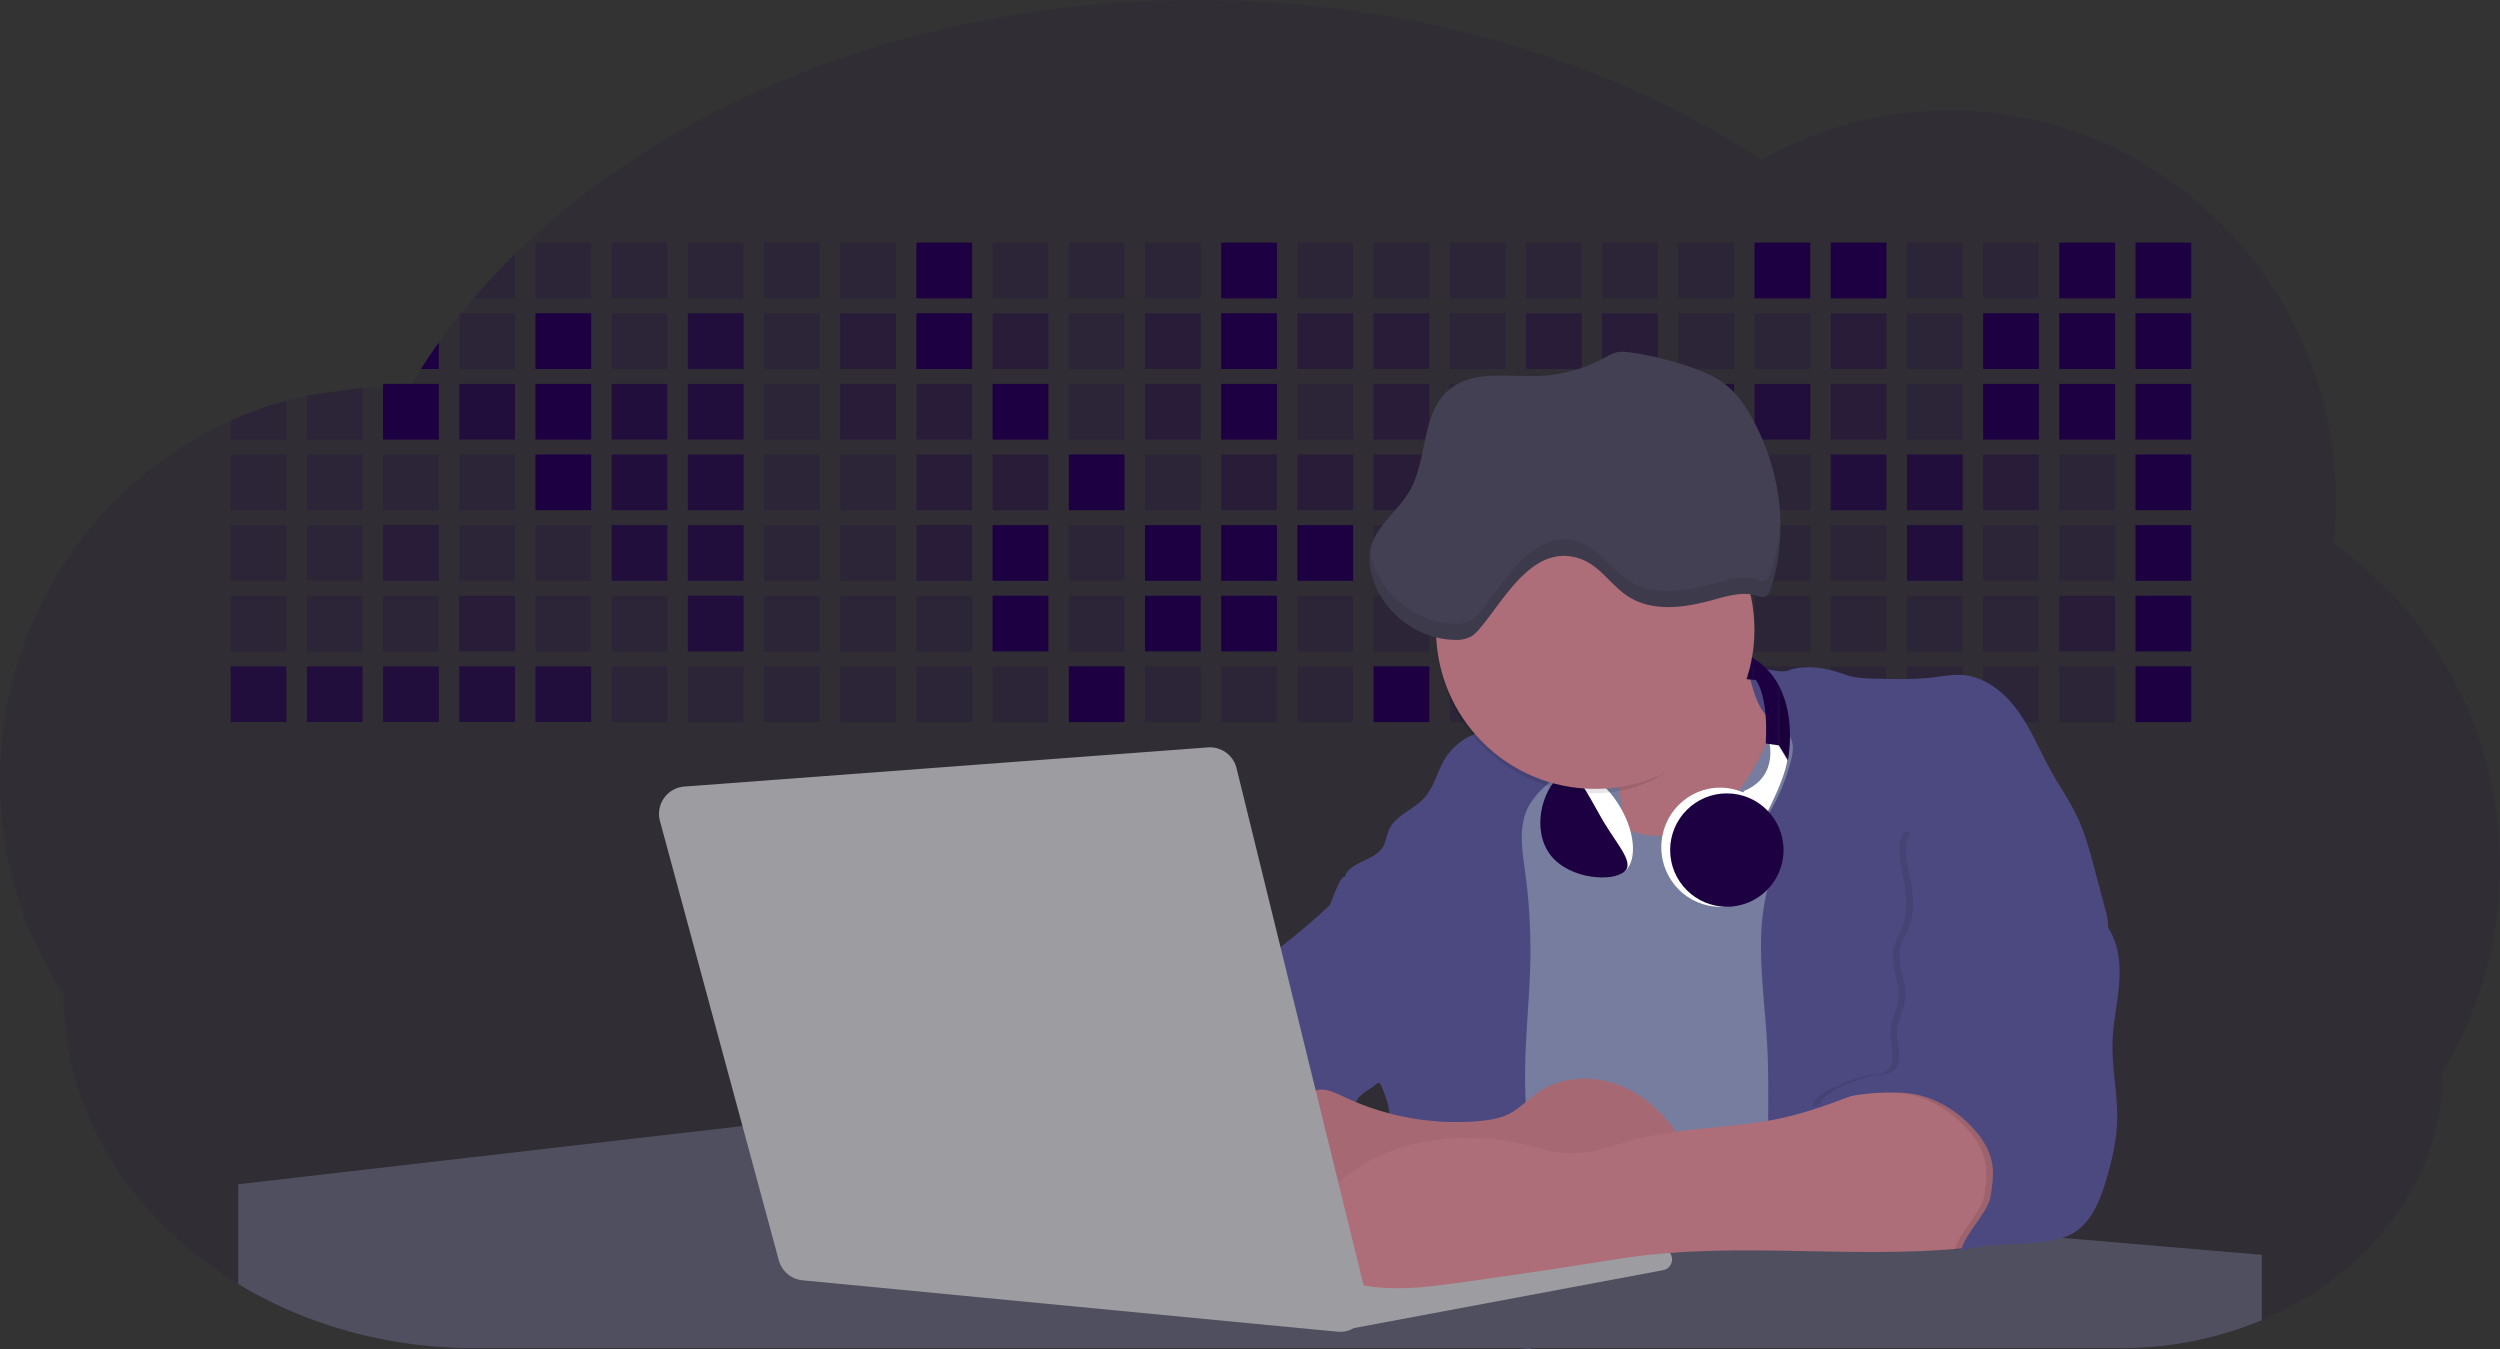 <svg id="aa7bae02-e79e-4d6b-a496-aba15f39787c" data-name="Layer 1" xmlns="http://www.w3.org/2000/svg" width="1144" height="617.32" viewBox="0 0 1144 617.32"><rect x="0" y="0" width="1144" height="617.32" fill="#333333" stroke="none"/><title>developer activity</title><path d="M1172,537.57a181.92,181.92,0,0,1-6.85,49.6,180.06,180.06,0,0,1-19.27,44.28c0,50.1-33.82,93.4-82.91,114a167.3,167.3,0,0,1-64.73,12.8H245.17c-40.25,0-77.55-10.86-108.14-29.36A185.76,185.76,0,0,1,112.2,711c-34-29.22-55.08-69.6-55.08-114.2A180.5,180.5,0,0,1,28,498.08c0-73.36,43.39-136.44,105.55-164.29a174.52,174.52,0,0,1,25.51-9.12q4.63-1.26,9.36-2.26a175.39,175.39,0,0,1,25.51-3.5q4.65-.29,9.35-.33H205c3.46,0,6.89.12,10.3.32l1.12-1.9q2.06-3.44,4.22-6.81,3.9-6.14,8.18-12.1,4.48-6.29,9.35-12.38l.83-1q2.76-3.44,5.64-6.8,9-10.49,19-20.35c72.11-70.68,185.08-116.18,312.08-116.18,98.82,0,189.15,27.55,258.34,73.07A174.18,174.18,0,0,1,920,191.86c97.74,0,177,80.37,177,179.51a184.9,184.9,0,0,1-1,18.78A180,180,0,0,1,1172,537.57Z" transform="translate(-28 -141.34)" fill="#1c0041" opacity="0.1"/><path d="M263.66,257.52v20.35h-19Q253.59,267.39,263.66,257.52Z" transform="translate(-28 -141.34)" fill="#1c0041" opacity="0.2"/><rect x="245.02" y="111.02" width="25.51" height="25.51" fill="#1c0041" opacity="0.2"/><rect x="279.88" y="111.02" width="25.51" height="25.51" fill="#1c0041" opacity="0.2"/><rect x="314.75" y="111.02" width="25.51" height="25.51" fill="#1c0041" opacity="0.2"/><rect x="349.61" y="111.02" width="25.51" height="25.51" fill="#1c0041" opacity="0.2"/><rect x="384.48" y="111.02" width="25.51" height="25.51" fill="#1c0041" opacity="0.2"/><rect x="419.35" y="111.02" width="25.51" height="25.51" fill="#1c0041"/><rect x="454.21" y="111.02" width="25.51" height="25.51" fill="#1c0041" opacity="0.2"/><rect x="489.08" y="111.02" width="25.51" height="25.51" fill="#1c0041" opacity="0.2"/><rect x="523.94" y="111.02" width="25.51" height="25.51" fill="#1c0041" opacity="0.2"/><rect x="558.81" y="111.02" width="25.51" height="25.51" fill="#1c0041"/><rect x="593.68" y="111.02" width="25.51" height="25.51" fill="#1c0041" opacity="0.2"/><rect x="628.54" y="111.02" width="25.51" height="25.51" fill="#1c0041" opacity="0.2"/><rect x="663.41" y="111.02" width="25.51" height="25.51" fill="#1c0041" opacity="0.2"/><rect x="698.28" y="111.02" width="25.51" height="25.51" fill="#1c0041" opacity="0.2"/><rect x="733.14" y="111.02" width="25.51" height="25.51" fill="#1c0041" opacity="0.2"/><rect x="768.01" y="111.02" width="25.51" height="25.51" fill="#1c0041" opacity="0.2"/><rect x="802.87" y="111.02" width="25.51" height="25.51" fill="#1c0041"/><rect x="837.74" y="111.02" width="25.51" height="25.51" fill="#1c0041"/><rect x="872.61" y="111.02" width="25.51" height="25.51" fill="#1c0041" opacity="0.2"/><rect x="907.47" y="111.02" width="25.51" height="25.51" fill="#1c0041" opacity="0.2"/><rect x="942.34" y="111.02" width="25.51" height="25.51" fill="#1c0041"/><rect x="977.2" y="111.02" width="25.51" height="25.51" fill="#1c0041"/><path d="M228.8,298.08v12.1h-8.18Q224.52,304,228.8,298.08Z" transform="translate(-28 -141.34)" fill="#1c0041"/><rect x="210.15" y="143.33" width="25.51" height="25.51" fill="#1c0041" opacity="0.2"/><rect x="245.02" y="143.33" width="25.51" height="25.51" fill="#1c0041"/><rect x="279.88" y="143.33" width="25.51" height="25.51" fill="#1c0041" opacity="0.2"/><rect x="314.75" y="143.33" width="25.51" height="25.51" fill="#1c0041" opacity="0.7"/><rect x="349.61" y="143.33" width="25.51" height="25.51" fill="#1c0041" opacity="0.2"/><rect x="384.48" y="143.33" width="25.51" height="25.51" fill="#1c0041" opacity="0.4"/><rect x="419.35" y="143.33" width="25.51" height="25.51" fill="#1c0041"/><rect x="454.21" y="143.33" width="25.51" height="25.51" fill="#1c0041" opacity="0.4"/><rect x="489.08" y="143.33" width="25.51" height="25.51" fill="#1c0041" opacity="0.2"/><rect x="523.94" y="143.33" width="25.51" height="25.51" fill="#1c0041" opacity="0.4"/><rect x="558.81" y="143.33" width="25.51" height="25.51" fill="#1c0041"/><rect x="593.68" y="143.33" width="25.51" height="25.51" fill="#1c0041" opacity="0.4"/><rect x="628.54" y="143.33" width="25.51" height="25.51" fill="#1c0041" opacity="0.4"/><rect x="663.41" y="143.33" width="25.51" height="25.51" fill="#1c0041" opacity="0.2"/><rect x="698.28" y="143.33" width="25.51" height="25.51" fill="#1c0041" opacity="0.4"/><rect x="733.14" y="143.33" width="25.51" height="25.51" fill="#1c0041" opacity="0.4"/><rect x="768.01" y="143.33" width="25.51" height="25.51" fill="#1c0041" opacity="0.2"/><rect x="802.87" y="143.33" width="25.51" height="25.51" fill="#1c0041" opacity="0.2"/><rect x="837.74" y="143.33" width="25.51" height="25.51" fill="#1c0041" opacity="0.4"/><rect x="872.61" y="143.33" width="25.51" height="25.51" fill="#1c0041" opacity="0.2"/><rect x="907.47" y="143.33" width="25.51" height="25.51" fill="#1c0041"/><rect x="942.34" y="143.33" width="25.51" height="25.51" fill="#1c0041"/><rect x="977.2" y="143.33" width="25.51" height="25.51" fill="#1c0041"/><path d="M159.06,324.67V342.5H133.55v-8.71A174.52,174.52,0,0,1,159.06,324.67Z" transform="translate(-28 -141.34)" fill="#1c0041" opacity="0.2"/><polygon points="165.93 177.57 165.93 201.16 140.42 201.16 140.42 181.07 165.93 177.57" fill="#1c0041" opacity="0.2"/><rect x="175.28" y="175.65" width="25.51" height="25.51" fill="#1c0041"/><rect x="210.15" y="175.65" width="25.51" height="25.51" fill="#1c0041" opacity="0.7"/><rect x="245.02" y="175.65" width="25.51" height="25.51" fill="#1c0041"/><rect x="279.88" y="175.65" width="25.51" height="25.51" fill="#1c0041" opacity="0.7"/><rect x="314.75" y="175.65" width="25.51" height="25.51" fill="#1c0041" opacity="0.7"/><rect x="349.61" y="175.65" width="25.51" height="25.51" fill="#1c0041" opacity="0.2"/><rect x="384.48" y="175.65" width="25.51" height="25.51" fill="#1c0041" opacity="0.4"/><rect x="419.35" y="175.65" width="25.51" height="25.51" fill="#1c0041" opacity="0.4"/><rect x="454.21" y="175.65" width="25.51" height="25.51" fill="#1c0041"/><rect x="489.08" y="175.65" width="25.51" height="25.51" fill="#1c0041" opacity="0.2"/><rect x="523.94" y="175.65" width="25.51" height="25.51" fill="#1c0041" opacity="0.4"/><rect x="558.81" y="175.65" width="25.51" height="25.51" fill="#1c0041"/><rect x="593.68" y="175.65" width="25.51" height="25.51" fill="#1c0041" opacity="0.2"/><rect x="628.54" y="175.65" width="25.51" height="25.51" fill="#1c0041" opacity="0.4"/><rect x="663.41" y="175.65" width="25.51" height="25.51" fill="#1c0041" opacity="0.2"/><rect x="698.28" y="175.65" width="25.51" height="25.51" fill="#1c0041"/><rect x="733.14" y="175.65" width="25.51" height="25.51" fill="#1c0041" opacity="0.2"/><rect x="768.01" y="175.65" width="25.51" height="25.51" fill="#1c0041" opacity="0.7"/><rect x="802.87" y="175.65" width="25.51" height="25.51" fill="#1c0041" opacity="0.7"/><rect x="837.74" y="175.65" width="25.51" height="25.51" fill="#1c0041" opacity="0.4"/><rect x="872.61" y="175.65" width="25.51" height="25.51" fill="#1c0041" opacity="0.2"/><rect x="907.47" y="175.65" width="25.51" height="25.51" fill="#1c0041"/><rect x="942.34" y="175.65" width="25.51" height="25.51" fill="#1c0041"/><rect x="977.2" y="175.65" width="25.51" height="25.51" fill="#1c0041"/><rect x="105.55" y="207.96" width="25.51" height="25.51" fill="#1c0041" opacity="0.2"/><rect x="140.42" y="207.96" width="25.51" height="25.51" fill="#1c0041" opacity="0.2"/><rect x="175.28" y="207.96" width="25.51" height="25.51" fill="#1c0041" opacity="0.2"/><rect x="210.15" y="207.96" width="25.51" height="25.51" fill="#1c0041" opacity="0.2"/><rect x="245.02" y="207.96" width="25.51" height="25.51" fill="#1c0041"/><rect x="279.88" y="207.96" width="25.51" height="25.51" fill="#1c0041" opacity="0.7"/><rect x="314.75" y="207.96" width="25.51" height="25.51" fill="#1c0041" opacity="0.7"/><rect x="349.61" y="207.96" width="25.51" height="25.51" fill="#1c0041" opacity="0.2"/><rect x="384.48" y="207.96" width="25.51" height="25.51" fill="#1c0041" opacity="0.2"/><rect x="419.35" y="207.96" width="25.51" height="25.51" fill="#1c0041" opacity="0.4"/><rect x="454.21" y="207.96" width="25.51" height="25.51" fill="#1c0041" opacity="0.4"/><rect x="489.08" y="207.96" width="25.51" height="25.51" fill="#1c0041"/><rect x="523.94" y="207.96" width="25.51" height="25.51" fill="#1c0041" opacity="0.2"/><rect x="558.81" y="207.96" width="25.51" height="25.51" fill="#1c0041" opacity="0.4"/><rect x="593.68" y="207.96" width="25.51" height="25.51" fill="#1c0041" opacity="0.4"/><rect x="628.54" y="207.96" width="25.51" height="25.51" fill="#1c0041" opacity="0.4"/><rect x="663.41" y="207.96" width="25.51" height="25.51" fill="#1c0041" opacity="0.4"/><rect x="698.28" y="207.96" width="25.51" height="25.51" fill="#1c0041" opacity="0.2"/><rect x="733.14" y="207.96" width="25.51" height="25.51" fill="#1c0041" opacity="0.2"/><rect x="768.01" y="207.96" width="25.51" height="25.51" fill="#1c0041" opacity="0.2"/><rect x="802.87" y="207.96" width="25.51" height="25.51" fill="#1c0041" opacity="0.2"/><rect x="837.74" y="207.96" width="25.51" height="25.51" fill="#1c0041" opacity="0.7"/><rect x="872.61" y="207.96" width="25.51" height="25.51" fill="#1c0041" opacity="0.7"/><rect x="907.47" y="207.96" width="25.51" height="25.51" fill="#1c0041" opacity="0.4"/><rect x="942.34" y="207.96" width="25.51" height="25.51" fill="#1c0041" opacity="0.2"/><rect x="977.2" y="207.96" width="25.51" height="25.51" fill="#1c0041"/><rect x="105.55" y="240.28" width="25.51" height="25.51" fill="#1c0041" opacity="0.2"/><rect x="140.42" y="240.28" width="25.51" height="25.51" fill="#1c0041" opacity="0.2"/><rect x="175.28" y="240.28" width="25.51" height="25.51" fill="#1c0041" opacity="0.4"/><rect x="210.15" y="240.28" width="25.51" height="25.51" fill="#1c0041" opacity="0.2"/><rect x="245.02" y="240.28" width="25.51" height="25.51" fill="#1c0041" opacity="0.2"/><rect x="279.88" y="240.28" width="25.51" height="25.51" fill="#1c0041" opacity="0.7"/><rect x="314.75" y="240.28" width="25.51" height="25.51" fill="#1c0041" opacity="0.7"/><rect x="349.61" y="240.28" width="25.51" height="25.51" fill="#1c0041" opacity="0.2"/><rect x="384.48" y="240.28" width="25.51" height="25.51" fill="#1c0041" opacity="0.2"/><rect x="419.35" y="240.28" width="25.51" height="25.51" fill="#1c0041" opacity="0.4"/><rect x="454.21" y="240.28" width="25.51" height="25.51" fill="#1c0041"/><rect x="489.08" y="240.28" width="25.51" height="25.51" fill="#1c0041" opacity="0.2"/><rect x="523.94" y="240.28" width="25.51" height="25.51" fill="#1c0041"/><rect x="558.81" y="240.28" width="25.51" height="25.51" fill="#1c0041"/><rect x="593.68" y="240.28" width="25.51" height="25.51" fill="#1c0041"/><rect x="628.54" y="240.28" width="25.51" height="25.51" fill="#1c0041" opacity="0.2"/><rect x="663.41" y="240.28" width="25.51" height="25.51" fill="#1c0041"/><rect x="698.28" y="240.28" width="25.51" height="25.51" fill="#1c0041" opacity="0.2"/><rect x="733.14" y="240.28" width="25.51" height="25.51" fill="#1c0041" opacity="0.2"/><rect x="768.01" y="240.28" width="25.51" height="25.51" fill="#1c0041" opacity="0.2"/><rect x="802.87" y="240.28" width="25.51" height="25.51" fill="#1c0041" opacity="0.2"/><rect x="837.74" y="240.28" width="25.51" height="25.51" fill="#1c0041" opacity="0.2"/><rect x="872.61" y="240.28" width="25.51" height="25.51" fill="#1c0041" opacity="0.7"/><rect x="907.47" y="240.28" width="25.51" height="25.51" fill="#1c0041" opacity="0.2"/><rect x="942.34" y="240.28" width="25.51" height="25.51" fill="#1c0041" opacity="0.2"/><rect x="977.2" y="240.28" width="25.51" height="25.51" fill="#1c0041"/><rect x="105.55" y="272.59" width="25.51" height="25.51" fill="#1c0041" opacity="0.2"/><rect x="140.42" y="272.59" width="25.51" height="25.51" fill="#1c0041" opacity="0.2"/><rect x="175.28" y="272.59" width="25.51" height="25.51" fill="#1c0041" opacity="0.2"/><rect x="210.15" y="272.59" width="25.51" height="25.51" fill="#1c0041" opacity="0.4"/><rect x="245.02" y="272.59" width="25.51" height="25.51" fill="#1c0041" opacity="0.2"/><rect x="279.88" y="272.59" width="25.51" height="25.51" fill="#1c0041" opacity="0.2"/><rect x="314.75" y="272.59" width="25.51" height="25.51" fill="#1c0041" opacity="0.7"/><rect x="349.61" y="272.59" width="25.51" height="25.51" fill="#1c0041" opacity="0.2"/><rect x="384.48" y="272.59" width="25.51" height="25.51" fill="#1c0041" opacity="0.2"/><rect x="419.35" y="272.59" width="25.51" height="25.51" fill="#1c0041" opacity="0.2"/><rect x="454.21" y="272.59" width="25.51" height="25.51" fill="#1c0041"/><rect x="489.08" y="272.59" width="25.51" height="25.51" fill="#1c0041" opacity="0.2"/><rect x="523.94" y="272.59" width="25.51" height="25.51" fill="#1c0041"/><rect x="558.81" y="272.59" width="25.51" height="25.51" fill="#1c0041"/><rect x="593.68" y="272.59" width="25.51" height="25.51" fill="#1c0041" opacity="0.2"/><rect x="628.54" y="272.59" width="25.51" height="25.51" fill="#1c0041" opacity="0.2"/><rect x="663.41" y="272.59" width="25.51" height="25.51" fill="#1c0041" opacity="0.2"/><rect x="698.28" y="272.59" width="25.51" height="25.51" fill="#1c0041" opacity="0.2"/><rect x="733.14" y="272.59" width="25.51" height="25.51" fill="#1c0041" opacity="0.2"/><rect x="768.01" y="272.59" width="25.51" height="25.51" fill="#1c0041" opacity="0.2"/><rect x="802.87" y="272.59" width="25.51" height="25.51" fill="#1c0041" opacity="0.2"/><rect x="837.74" y="272.59" width="25.51" height="25.51" fill="#1c0041" opacity="0.2"/><rect x="872.61" y="272.59" width="25.51" height="25.51" fill="#1c0041" opacity="0.2"/><rect x="907.47" y="272.59" width="25.51" height="25.51" fill="#1c0041" opacity="0.2"/><rect x="942.34" y="272.59" width="25.51" height="25.51" fill="#1c0041" opacity="0.4"/><rect x="977.2" y="272.59" width="25.51" height="25.51" fill="#1c0041"/><rect x="105.55" y="304.91" width="25.51" height="25.51" fill="#1c0041" opacity="0.7"/><rect x="140.42" y="304.91" width="25.51" height="25.51" fill="#1c0041" opacity="0.7"/><rect x="175.28" y="304.91" width="25.51" height="25.51" fill="#1c0041" opacity="0.7"/><rect x="210.15" y="304.91" width="25.51" height="25.51" fill="#1c0041" opacity="0.7"/><rect x="245.02" y="304.91" width="25.51" height="25.51" fill="#1c0041" opacity="0.7"/><rect x="279.88" y="304.91" width="25.51" height="25.51" fill="#1c0041" opacity="0.2"/><rect x="314.75" y="304.91" width="25.51" height="25.51" fill="#1c0041" opacity="0.2"/><rect x="349.61" y="304.91" width="25.51" height="25.51" fill="#1c0041" opacity="0.2"/><rect x="384.48" y="304.91" width="25.51" height="25.51" fill="#1c0041" opacity="0.2"/><rect x="419.35" y="304.91" width="25.51" height="25.51" fill="#1c0041" opacity="0.2"/><rect x="454.21" y="304.91" width="25.51" height="25.51" fill="#1c0041" opacity="0.2"/><rect x="489.08" y="304.91" width="25.51" height="25.51" fill="#1c0041"/><rect x="523.94" y="304.91" width="25.51" height="25.51" fill="#1c0041" opacity="0.2"/><rect x="558.81" y="304.91" width="25.51" height="25.51" fill="#1c0041" opacity="0.2"/><rect x="593.68" y="304.91" width="25.51" height="25.51" fill="#1c0041" opacity="0.2"/><rect x="628.54" y="304.91" width="25.51" height="25.51" fill="#1c0041"/><rect x="663.41" y="304.91" width="25.51" height="25.51" fill="#1c0041" opacity="0.2"/><rect x="698.28" y="304.91" width="25.51" height="25.51" fill="#1c0041" opacity="0.2"/><rect x="733.14" y="304.91" width="25.51" height="25.51" fill="#1c0041" opacity="0.2"/><rect x="768.01" y="304.91" width="25.51" height="25.51" fill="#1c0041" opacity="0.2"/><rect x="802.87" y="304.91" width="25.51" height="25.51" fill="#1c0041" opacity="0.2"/><rect x="837.74" y="304.91" width="25.51" height="25.51" fill="#1c0041" opacity="0.2"/><rect x="872.61" y="304.91" width="25.51" height="25.51" fill="#1c0041" opacity="0.2"/><rect x="907.47" y="304.91" width="25.51" height="25.51" fill="#1c0041" opacity="0.2"/><rect x="942.34" y="304.91" width="25.51" height="25.51" fill="#1c0041" opacity="0.2"/><rect x="977.2" y="304.91" width="25.51" height="25.51" fill="#1c0041"/><circle cx="734.52" cy="363.89" r="34.87" fill="#767d9f"/><path d="M760.71,460.87q5.22,22.78,8.86,45.9c.73,4.58,1.38,9.41-.28,13.74-1.39,3.61-4.22,6.43-6.44,9.59s-3.9,7.21-2.55,10.83,5.29,5.6,9.05,6.62c10.76,2.9,22.23.79,32.94-2.35a53.29,53.29,0,0,0,13.81-5.72c4.54-2.88,8.26-6.88,11.68-11,15.61-18.93,25.83-41.65,35.45-64.23a39.12,39.12,0,0,1-33.11-13.34c-3.94-4.63-6.83-11.08-4.61-16.74-6.51,3.57-14.24,3.81-21.25,6.25a75.49,75.49,0,0,0-12.5,6.15q-7.18,4.15-14.28,8.46C772.07,458.29,767,461.19,760.71,460.87Z" transform="translate(-28 -141.34)" fill="#ae6e79"/><path d="M833.64,487.05c-6.11,11.89-14.06,23.32-25.41,30.4s-26.63,9-38,2c-5.6-3.42-9.84-8.62-14.73-13s-11-8.13-17.57-7.56c-7.24.63-12.91,6.28-17.76,11.69-7.36,8.22-14.47,16.79-19.68,26.52-10,18.7-12.37,40.56-11.93,61.76s3.51,42.29,3.58,63.49c.1,26.08-4.32,51.95-8.79,77.64,41.1-5.06,82.25,6,123.44,10.19,26.36,2.71,52.92,2.65,79.42,2.58,4.66,0,9.62-.12,13.5-2.7a18.2,18.2,0,0,0,5.59-6.64c3.66-6.75,5.13-14.45,6.15-22.06,2.59-19.22,2.67-38.68,2.74-58.08.18-47,.35-94.17-5.62-140.8-1.47-11.47-3.35-23-7.75-33.73s-11.58-20.6-21.62-26.35c-6.45-3.7-21.4-10.14-29-6.41C841.67,460.15,837.73,479.09,833.64,487.05Z" transform="translate(-28 -141.34)" fill="#767d9f"/><path d="M836.68,619.77c-1.55-29-7.86-59.95,5.57-85.69,3.3-6.32-8.54-14.21-4.88-20.33a92.08,92.08,0,0,0,10.06-23.93c.76-2.89,1.37-5.95.65-8.85-1.33-5.29-6.56-8.44-11-11.66-4.9-3.56-7.42-14.41-9-20.28s12.57,1.2,18.26-.89c7.9-2.89,17.94-1.07,25.82,1.86,4.4,1.62,9.18,1.76,13.87,1.88,9.11.24,18.25.47,27.29-.65,4.06-.51,8.13-1.28,12.21-1.05,10.41.59,19.46,7.71,25.62,16.13s10.08,18.23,15.13,27.35c4.21,7.6,9.23,14.78,12.82,22.69,3.18,7,5.19,14.52,7.18,22l5.13,19.19a25.58,25.58,0,0,1,1.26,8.51c-.26,3.07-1.62,5.93-3,8.66A164.12,164.12,0,0,1,971,603.2c-10.79,13.23-23.89,25.16-30.3,41-2.5,6.17-3.89,12.73-5.16,19.27a707.94,707.94,0,0,0-10.9,79.15,174.2,174.2,0,0,0-36.52-12.21,177.61,177.61,0,0,0-19-3c-5.59-.58-12.8.52-18.12-1-8.9-2.53-9.88-17.58-11.23-25.46-2.16-12.55-2.59-25.32-2.67-38C837,648.53,837.45,634.14,836.68,619.77Z" transform="translate(-28 -141.34)" fill="#4c4981"/><path d="M641.23,565.54c4.21,24,8.85,48.07,18,70.62-.23.22-.46.42-.69.62-.81.69-1.65,1.34-2.53,2-2.05,1.44-4.3,2.66-6,4.54a8,8,0,0,0-1.5,2.45,5.48,5.48,0,0,0,0,4.47c-4.77,2.11-10.31,1.46-15.66,1.26-4.61-.17-9.08,0-12.78,2.53-5.14,3.54-6.69,10.34-7.52,16.52q-.46,3.38-.79,6.77-.32,3.15-.52,6.32a188.61,188.61,0,0,0-.19,21q.08,1.92.21,3.84c-16.34-.39-31.23-8.91-45.32-17.19-3.22-1.89-6.54-3.88-8.63-7A15.8,15.8,0,0,1,555,674c0-.51.09-1,.16-1.52a41.58,41.58,0,0,1,2.29-8.68,107.2,107.2,0,0,1,19.19-32.65c3.58-4.18,7.61-8.27,9.28-13.52.73-2.29,1-4.72,1.74-7,3.32-9.88,15.3-14.55,19.4-24.14,1-2.29,1.46-4.8,2.7-7a17.63,17.63,0,0,1,4.25-4.75c.73-.61,1.49-1.2,2.24-1.79q10.54-8.26,20.31-17.45,1.82-1.71,3.6-3.46A59.48,59.48,0,0,0,641.23,565.54Z" transform="translate(-28 -141.34)" fill="#4c4981"/><path d="M742,494.56c-1.44,1.52-3,2.95-4.53,4.37l-.41.37-1.62,1.5a39,39,0,0,0-7.55,8.79l-.17.28c-5.1,9.13-3.21,20.37-1.79,30.74a261.55,261.55,0,0,1,2.37,39c-.26,18-2.38,35.88-2.42,53.86,0,4.08.09,8.15.27,12.23.29,6.63.79,13.25,1.39,19.87.65,7.26,1.43,14.51,2.16,21.76.58,5.61,1.13,11.21,1.59,16.81.23,2.9.45,5.79.63,8.69.21,3.4.38,6.81.48,10.21h0c.07,2.16.11,4.31.11,6.47,0,1.23,0,2.45,0,3.67q0,3.51-.19,7-.2,4.49-.61,9c-.31,3.27-.86,6.84-3.16,9.14-.14.14-.29.27-.44.4l-3.24-.4a332.72,332.72,0,0,0-67.3-1.2c.49-3.38.94-6.75,1.38-10.14.2-1.6.4-3.21.59-4.82q.33-2.76.63-5.52c.23-2,.44-4,.64-6q.78-7.73,1.37-15.47.87-11.29,1.32-22.62.22-5.41.34-10.83.17-6.72.16-13.45,0-6.54-.11-13.1c0-1.44-.06-2.88-.18-4.31a27.35,27.35,0,0,0-.53-3.83,49.87,49.87,0,0,0-3-8.48c-.22-.52-.43-1-.64-1.55-.12-.27-.23-.55-.34-.82,5.76-5.13,9.86-12,13.8-18.76,6.39-10.89,12.93-22.26,14-34.84s-5.18-26.71-17.2-30.55c-3.27-1-6.73-1.28-10.1-1.87-3.18-.56-9.81-1.83-13.49-4.11q-3,3.08-6,6.05a22.15,22.15,0,0,1,2.17-8.71l1.42.07a2.71,2.71,0,0,1-.16-1c0-1.07.74-2.28,2.32-3.62,4.71-4,12.12-4.89,15.09-10.3,1.24-2.25,1.45-4.93,2.45-7.29,2.87-6.73,11.11-9.21,16.07-14.59s6.2-13,10.21-19a28.62,28.62,0,0,1,12-10c.4-.19.81-.38,1.22-.55,8.3-3.55,18.16-4.36,26.76-4.34,3.34,0,12,.1,16.24,1.79a5.32,5.32,0,0,1,1.85,1.13C752.37,480.61,745.34,491,742,494.56Z" transform="translate(-28 -141.34)" fill="#4c4981"/><path d="M642.72,542.69a60.88,60.88,0,0,1,46.74,4.87c7.2,4,13.66,9.58,17.62,16.78,5.95,10.8,5.69,23.82,5.27,36.15-.21,6.17-.48,12.56-3.2,18.1C706,625,700.06,629.4,694,633a42.24,42.24,0,0,1-12.32,5.33c-6.72,1.46-13.7.22-20.47-1-7.36-1.36-15.26-3-20.37-8.48-3-3.18-4.64-7.31-6.26-11.35q-3.49-8.75-7-17.48c-4.05-10.11-5.42-18.52-.07-28.37,2.43-4.49,5.4-8.69,7.8-13.21C636.51,556.14,640.81,543.28,642.72,542.69Z" transform="translate(-28 -141.34)" fill="#4c4981"/><path d="M1063,715.56v29.9a167.3,167.3,0,0,1-64.73,12.8H728.58c-.14.14-.29.27-.44.4l-3.24-.4H245.17c-40.25,0-77.55-10.86-108.14-29.36V683.25l230.72-26.63.18,0L502.29,668l34.77,3,18.06,1.53,37.38,3.17,19.23,1.63,28,2.38,3.94.33,20.18,1.71L691.23,684l38.5,3.26,64.18,5.45,45.15,3.83,74.14,6.29,14.1,1.19,1.52.13,1.32.11,18.62,1.58,20.44,1.74,2.37.2Z" transform="translate(-28 -141.34)" fill="#504f60"/><polygon points="764 573.12 474.86 523.77 463.65 580.46 596.19 596.33 637 601.44 749.26 579.33 764 573.12" fill="#9c9ca1"/><path d="M642.33,739.94l144.86-27.23a5,5,0,0,1,5.94,4.93h0a5,5,0,0,1-4.09,4.93L647.57,749.06Z" transform="translate(-28 -141.34)" fill="#9c9ca1"/><path d="M705.17,654.31c4.51-.42,9.08-1.13,13.14-3.13,5-2.49,8.89-6.78,13.52-9.94,10.18-7,23.8-7.94,35.47-3.92s21.41,12.63,28.23,22.91c4.53,6.85,7.93,15.59,4.73,23.15a30.51,30.51,0,0,1-4.12,6.44l-8.34,10.9a29,29,0,0,1-5.66,6.09c-3.12,2.27-7,3.2-10.82,3.76-10.15,1.48-20.48.64-30.71,1.32-17.57,1.17-34.73,6.83-52.34,6.64-10.12-.11-20.11-2.15-30-4.19l-43.77-9c-7.62-1.56-16.23-3.84-19.82-10.75-1.61-3.11-1.91-6.71-2.1-10.21-.52-9.64,0-20.36,6.68-27.31,6.28-6.52,16.21-8.58,23.71-13.4,9.18-5.91,12.21-4,21.89.44A120,120,0,0,0,705.17,654.31Z" transform="translate(-28 -141.34)" fill="#ae6e79"/><path d="M705.17,654.31c4.51-.42,9.08-1.13,13.14-3.13,5-2.49,8.89-6.78,13.52-9.94,10.18-7,23.8-7.94,35.47-3.92s21.41,12.63,28.23,22.91c4.53,6.85,7.93,15.59,4.73,23.15a30.51,30.51,0,0,1-4.12,6.44l-8.34,10.9a29,29,0,0,1-5.66,6.09c-3.12,2.27-7,3.2-10.82,3.76-10.15,1.48-20.48.64-30.71,1.32-17.57,1.17-34.73,6.83-52.34,6.64-10.12-.11-20.11-2.15-30-4.19l-43.77-9c-7.62-1.56-16.23-3.84-19.82-10.75-1.61-3.11-1.91-6.71-2.1-10.21-.52-9.64,0-20.36,6.68-27.31,6.28-6.52,16.21-8.58,23.71-13.4,9.18-5.91,12.21-4,21.89.44A120,120,0,0,0,705.17,654.31Z" transform="translate(-28 -141.34)" opacity="0.05"/><path d="M880.94,640.6c-12.28,4.75-24.63,9.52-37.49,12.35-21.56,4.75-44.12,4-65.51,9.43-11.3,2.88-22.53,7.52-34.14,6.58-5.19-.42-10.2-2-15.25-3.2-28.37-7-60.62-4.73-83.66,13.27-7.88,6.15-14.33,13.82-20.18,22a14.7,14.7,0,0,0,5.91,21.88A86.62,86.62,0,0,0,659,730.48c13.13,1.16,26.32-.7,39.38-2.56,19.38-2.75,38.77-5.51,58.1-8.6,6.94-1.11,13.88-2.26,20.86-3.14,50.23-6.35,101.37,1.37,151.73-3.93,5.09-.54,10.27-1.24,14.9-3.41,11.72-5.5,17.52-20,15.1-32.74s-11.76-23.33-23-29.83c-9.42-5.47-19.58-7.68-30.07-10C896.26,634,890.32,637,880.94,640.6Z" transform="translate(-28 -141.34)" fill="#ae6e79"/><path d="M988.67,564.44c5.54,7.26,6.72,17,6.12,26.09s-2.76,18.08-3.08,27.21c-.44,12.52,2.58,25,2.07,37.48-.36,8.73-2.43,17.29-4.88,25.67-2.89,9.89-7.07,20.52-16.2,25.27-12.12,6.31-37.54,2.76-50.29,7.7,1.16-7.23,12.28-17.7,13.44-24.93.8-5,1.61-10.14.75-15.15-1.1-6.39-4.85-12.06-9.3-16.78-7.08-7.51-16.32-13.16-26.47-15s-35-.33-43.12,6.08c-1-6.62,17.6-13,24.14-14.43,3.26-.73,7-.32,9.61-2.39,5-3.92,1.37-11.73,1.61-18,.19-5,3.11-9.58,3.7-14.58,1-8-4.22-16.15-2.17-24,.76-2.9,2.45-5.45,3.62-8.21,3.56-8.45,2-18.09.1-27.07-1.18-5.64-2.33-12,.81-16.81,2.91-4.49,11.17,11.5,16.46,10.76,17.47-2.45,33.28-15.4,47.39-4.8,7.19,5.4,8.13,11,11,18.71C976.77,554.6,984,558.36,988.67,564.44Z" transform="translate(-28 -141.34)" opacity="0.1"/><path d="M991.67,564.44c5.54,7.26,6.72,17,6.12,26.09s-2.76,18.08-3.08,27.21c-.44,12.52,2.58,25,2.07,37.48-.36,8.73-2.43,17.29-4.88,25.67-2.89,9.89-7.07,20.52-16.2,25.27-12.12,6.31-37.54,2.76-50.29,7.7,1.16-7.23,12.28-17.7,13.44-24.93.8-5,1.61-10.14.75-15.15-1.1-6.39-4.85-12.06-9.3-16.78-7.08-7.51-16.32-13.16-26.47-15s-35-.33-43.12,6.08c-1-6.62,17.6-13,24.14-14.43,3.26-.73,7-.32,9.61-2.39,5-3.92,1.37-11.73,1.61-18,.19-5,3.11-9.58,3.7-14.58,1-8-4.22-16.15-2.17-24,.76-2.9,2.45-5.45,3.62-8.21,3.56-8.45,2-18.09.1-27.07-1.18-5.64-2.33-12,.81-16.81,2.91-4.49,8.6-6.19,13.89-6.94a68.42,68.42,0,0,1,50,12.9c7.19,5.4,8.13,11,11,18.71C979.77,554.6,987,558.36,991.67,564.44Z" transform="translate(-28 -141.34)" fill="#4c4981"/><path d="M330,517.06,384.37,718a12.55,12.55,0,0,0,10.91,9.21L640,750.72a12.54,12.54,0,0,0,13.38-15.48L593.84,492.86a12.54,12.54,0,0,0-13.12-9.51L341.13,501.27A12.54,12.54,0,0,0,330,517.06Z" transform="translate(-28 -141.34)" fill="#9c9ca1"/><ellipse cx="787.11" cy="387.68" rx="26.9" ry="27.25" fill="#fff"/><path d="M837.2,479.31s5.67,16.86-11.06,23.95L824,507l10.48,10.34S847.4,493.77,846,485.4C846,485.4,844,476.9,837.2,479.31Z" transform="translate(-28 -141.34)" fill="#fff"/><circle cx="790.2" cy="388.99" r="25.94" fill="#1c0041"/><path d="M846.13,489.23l-4.12-6.8-6-.85c1.28-22.39-4.53-29.06-4.53-29.06l-1.35-.13-5.88-.57-11.06-11.48v-3.26c15.54,1.85,24.13,9.23,28.77,17.88C850.16,470.14,846.13,489.23,846.13,489.23Z" transform="translate(-28 -141.34)" fill="#1c0041"/><path d="M830.18,448.27v4.12l-5.88-.57-11.06-11.48S830.35,444.17,830.18,448.27Z" transform="translate(-28 -141.34)" stroke="#4c4981" stroke-miterlimit="10" opacity="0.1"/><path d="M846.13,489.23l-4.12-6.8V455C850.16,470.14,846.13,489.23,846.13,489.23Z" transform="translate(-28 -141.34)" stroke="#4c4981" stroke-miterlimit="10" opacity="0.1"/><ellipse cx="757.11" cy="518.2" rx="14.43" ry="26.32" transform="translate(-185.67 306.64) rotate(-30)" fill="#fff"/><path d="M761,516c7.27,12.59,16.19,21,9.29,25s-27,2-34.27-10.6-.67-30,6.23-34S753.72,503.38,761,516Z" transform="translate(-28 -141.34)" fill="#1c0041"/><path d="M825.73,425.3c0,40.23-27.53,79-67.76,79a72.85,72.85,0,0,1,0-145.7C798.2,358.64,825.73,385.06,825.73,425.3Z" transform="translate(-28 -141.34)" opacity="0.1"/><circle cx="729.97" cy="288.15" r="72.85" fill="#ae6e79"/><path d="M751.57,397.21c8.67,3.19,13.8,12.15,21.58,17.14,11,7,25.32,5.19,37.88,1.73,7-1.91,14.32-4.24,21.21-2.12a6,6,0,0,0,3.23.46c1.5-.43,2.24-2.09,2.73-3.57,8.52-25.4,4.69-54.17-8.17-77.67-3.32-6.06-7.3-11.92-12.78-16.13-4.32-3.31-9.4-5.48-14.52-7.33a145,145,0,0,0-28.88-7.13,17.94,17.94,0,0,0-5.27-.17c-2.41.39-4.57,1.69-6.72,2.85A68.78,68.78,0,0,1,732,313.38c-14,.53-30-2.77-40.79,6.21-13,10.77-9.76,31.78-18.19,46.4-5.58,9.67-16.34,16.69-18.11,27.7a25.57,25.57,0,0,0,.63,10.07c4.12,16.94,20.52,30.06,38,30.37a14.42,14.42,0,0,0,7.76-1.59,17.55,17.55,0,0,0,4.09-3.89C716.84,415.09,729.94,389.25,751.57,397.21Z" transform="translate(-28 -141.34)" fill="#444053"/><path d="M838.2,403.48c-.49,1.48-1.23,3.14-2.73,3.57a6,6,0,0,1-3.23-.46c-6.89-2.12-14.25.21-21.2,2.12-12.57,3.46-26.92,5.31-37.88-1.73-7.79-5-12.91-14-21.59-17.14-21.63-8-34.73,17.88-46.21,31.44a17.55,17.55,0,0,1-4.09,3.89,14.42,14.42,0,0,1-7.76,1.59c-17.42-.31-33.83-13.43-38-30.37-.23-1-.43-2-.58-3,0,.09,0,.17-.05.26a25.57,25.57,0,0,0,.63,10.07c4.12,16.94,20.53,30.06,38,30.37a14.42,14.42,0,0,0,7.76-1.59,17.55,17.55,0,0,0,4.09-3.89c11.48-13.56,24.58-39.4,46.21-31.44,8.68,3.19,13.8,12.15,21.59,17.14,11,7,25.31,5.19,37.88,1.73,7-1.91,14.31-4.24,21.2-2.12a6,6,0,0,0,3.23.46c1.5-.43,2.24-2.09,2.73-3.57a90.29,90.29,0,0,0,4.48-32.26A88.8,88.8,0,0,1,838.2,403.48Z" transform="translate(-28 -141.34)" opacity="0.1"/></svg>
